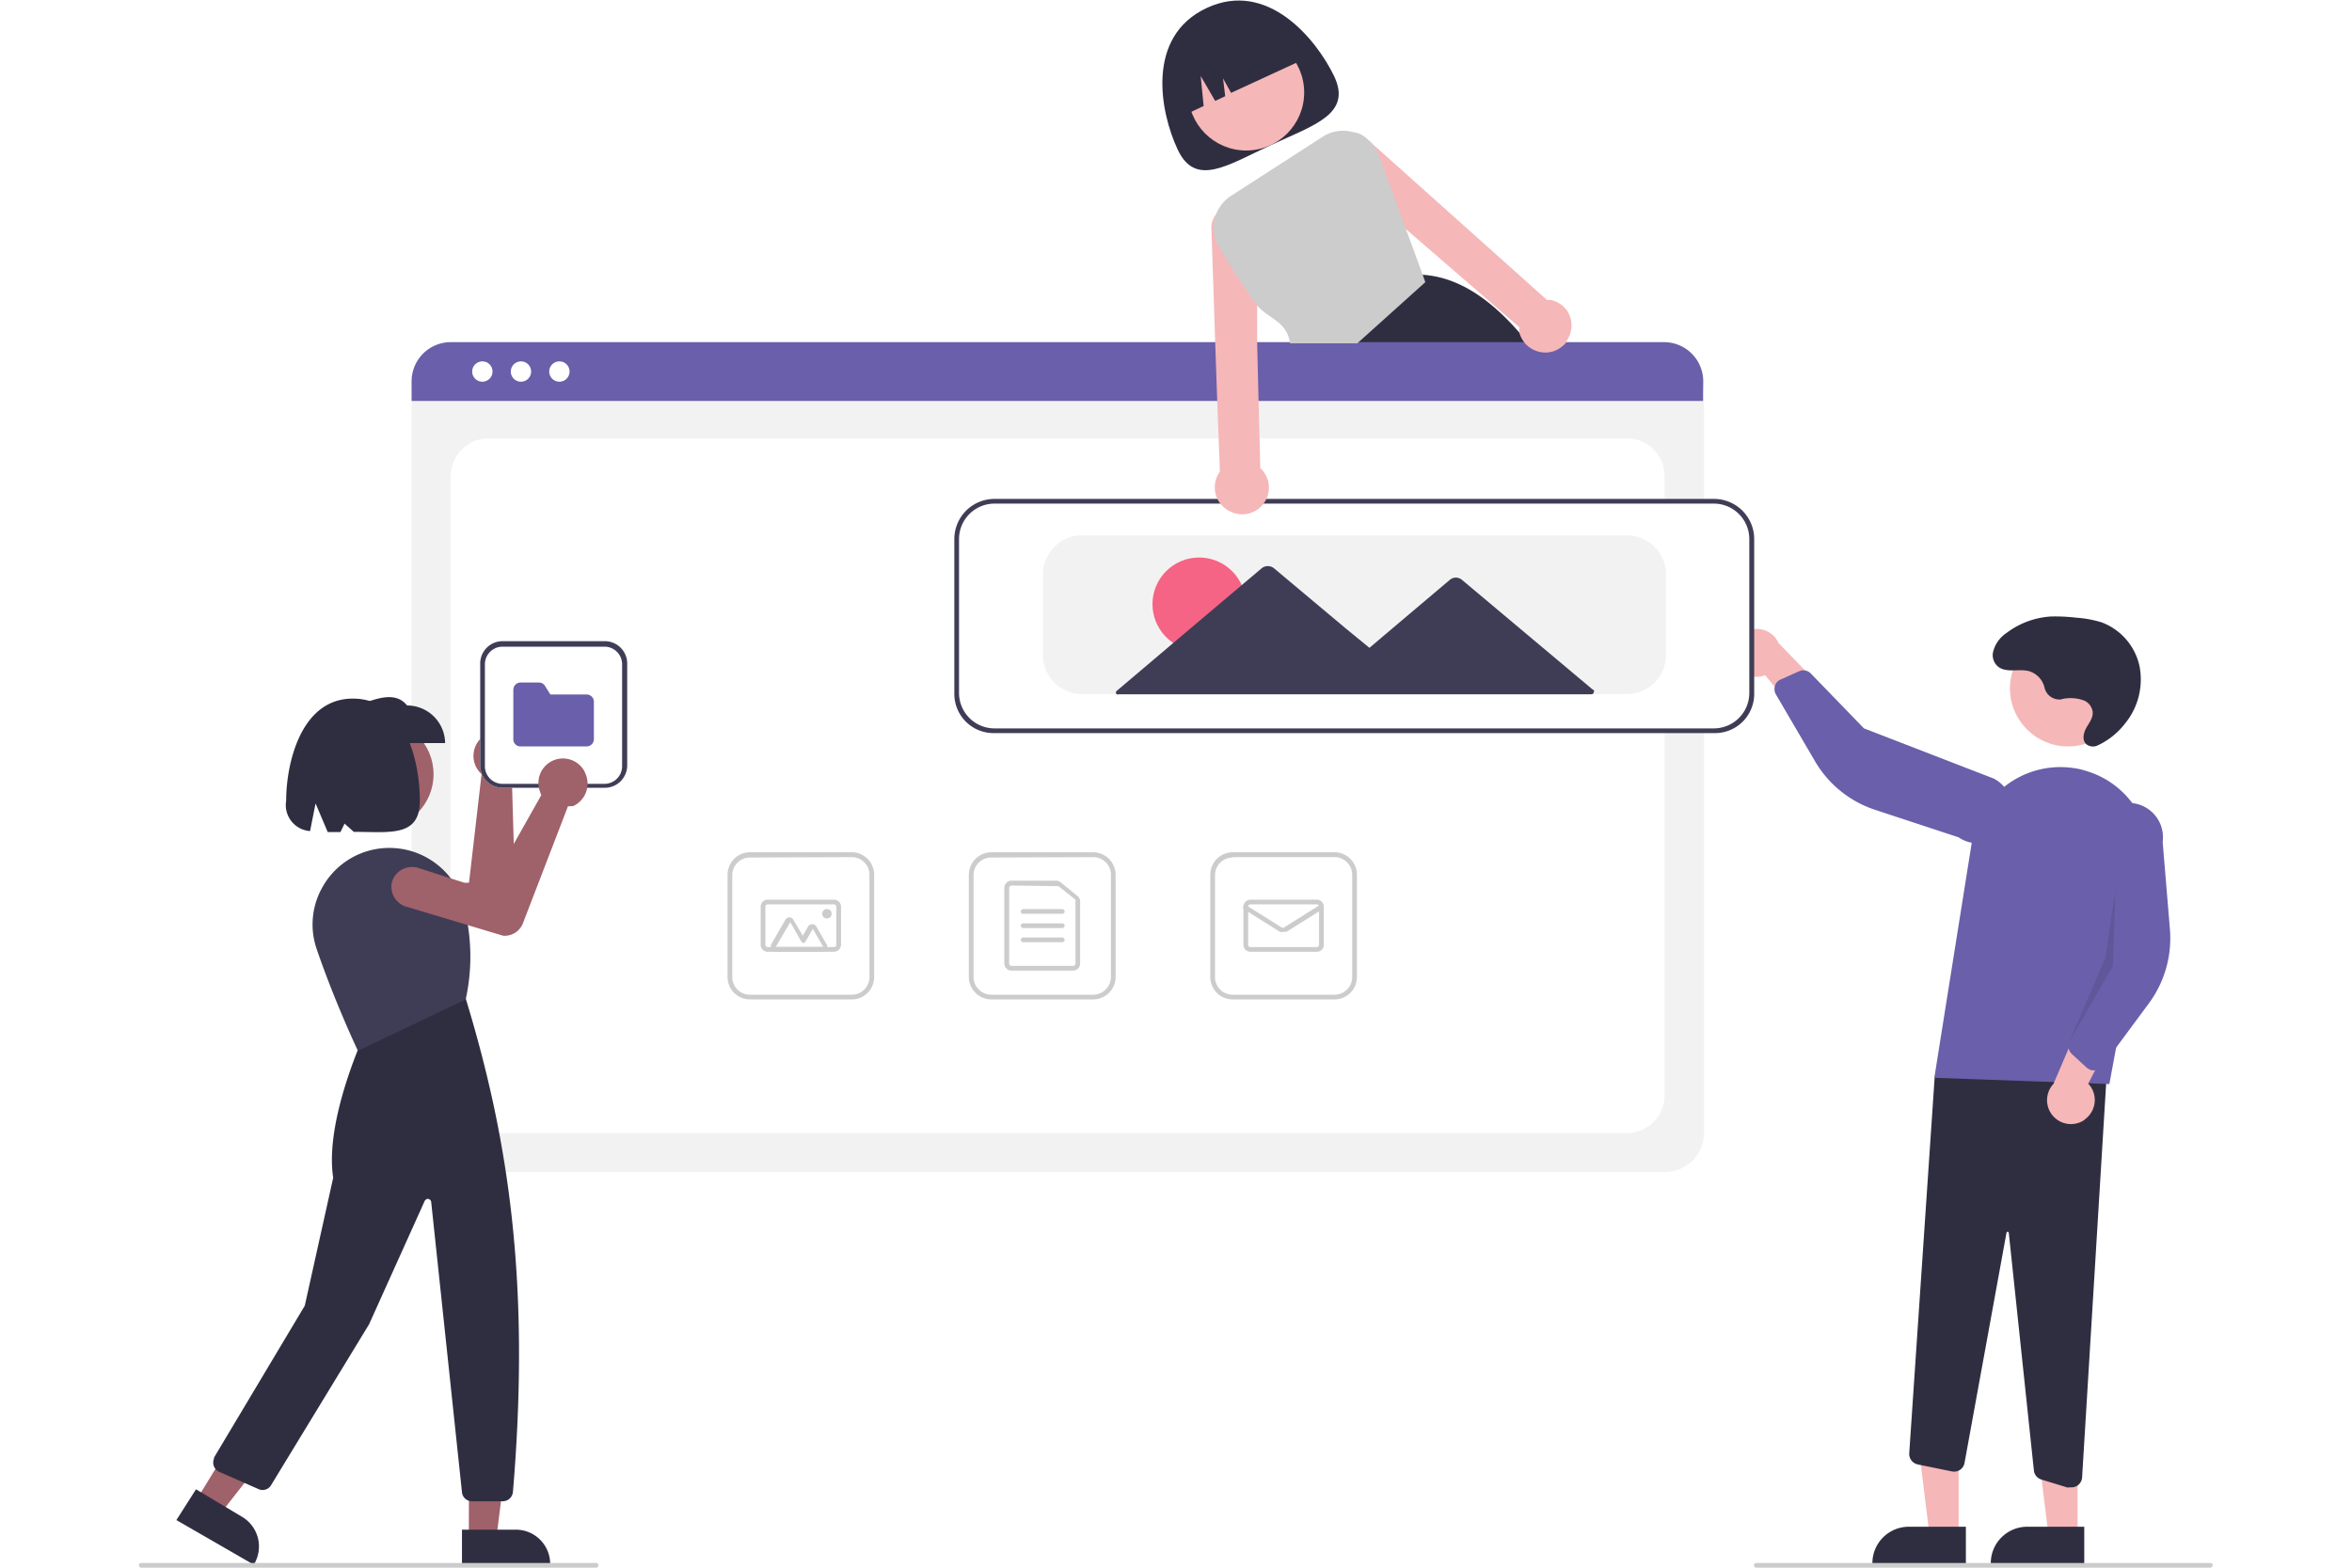 <svg xmlns="http://www.w3.org/2000/svg" viewBox="0 0 120 80"><defs><style>.cls-1{fill:#fff;}.cls-2{fill:#2f2e41;}.cls-3{fill:#f5b7b8;}.cls-4{fill:#f2f2f2;}.cls-5{fill:#6a5faa;}.cls-6{fill:#ccc;}.cls-7{opacity:0.1;isolation:isolate;}.cls-8{fill:#3f3d56;}.cls-9{fill:#f56484;}.cls-10{fill:#9f616a;}</style></defs><g id="レイヤー_2" data-name="レイヤー 2"><g id="レイヤー_1-2" data-name="レイヤー 1"><g id="グループ_1159" data-name="グループ 1159"><rect id="長方形_290" data-name="長方形 290" class="cls-1" width="120" height="80"/><g id="undraw_building_websites_i78t" data-name="undraw building websites i78t"><path id="パス_3106" data-name="パス 3106" class="cls-2" d="M68.07,3.89c.91,1.93-1,2.48-3.22,3.51S61,9.57,60.09,7.64,58.45,1.87,61.56.41,67.16,2,68.07,3.89Z"/><circle id="楕円形_130" data-name="楕円形 130" class="cls-3" cx="63.58" cy="4.72" r="2.96"/><path id="パス_3107" data-name="パス 3107" class="cls-2" d="M78.27,17.9c-.1-.14-.21-.27-.31-.4l-.4-.48c-1.54-1.78-3.17-2.89-5-3h0L69,17.51,67.75,18.7l0,.06.66,1.64H80A26.8,26.8,0,0,0,78.27,17.9Z"/><path id="パス_3108" data-name="パス 3108" class="cls-2" d="M60.35,5.91h0l1.06-.5-.15-1.53L62,5.15l.51-.24L62.4,4l.41.74L66.58,3h0a3.15,3.15,0,0,0-4.18-1.5h0l-.54.26a3.13,3.13,0,0,0-1.51,4.17Z"/><path id="パス_3109" data-name="パス 3109" class="cls-4" d="M84.92,59.81H23a2,2,0,0,1-2-2V20.61a1.46,1.46,0,0,1,1.46-1.46h63a1.48,1.48,0,0,1,1.48,1.48V57.81a2,2,0,0,1-2,2Z"/><path id="パス_3110" data-name="パス 3110" class="cls-1" d="M24.93,57.82H83a1.93,1.93,0,0,0,1.93-1.94h0V24.31A1.93,1.93,0,0,0,83,22.37H24.93A1.93,1.93,0,0,0,23,24.31h0V55.88a1.93,1.93,0,0,0,1.93,1.94Z"/><path id="パス_3111" data-name="パス 3111" class="cls-5" d="M86.89,20.46H21v-1a2,2,0,0,1,2-2h61.9a2,2,0,0,1,2,2Z"/><circle id="楕円形_131" data-name="楕円形 131" class="cls-1" cx="24.61" cy="18.96" r="0.52"/><circle id="楕円形_132" data-name="楕円形 132" class="cls-1" cx="26.58" cy="18.96" r="0.52"/><circle id="楕円形_133" data-name="楕円形 133" class="cls-1" cx="28.54" cy="18.96" r="0.52"/><path id="パス_3112" data-name="パス 3112" class="cls-6" d="M55.77,51H50.58a1.15,1.15,0,0,1-1.15-1.15V44.64a1.16,1.16,0,0,1,1.15-1.15h5.19a1.16,1.16,0,0,1,1.15,1.15v5.19A1.15,1.15,0,0,1,55.77,51Zm-5.19-7.24a.9.9,0,0,0-.91.9v5.19a.91.91,0,0,0,.91.91h5.19a.91.91,0,0,0,.91-.91V44.64a.9.9,0,0,0-.91-.9Z"/><path id="パス_3113" data-name="パス 3113" class="cls-6" d="M54.75,49.53H51.61a.37.37,0,0,1-.37-.36V45.3a.37.37,0,0,1,.37-.36h2.27a.4.4,0,0,1,.23.08l.86.7a.35.35,0,0,1,.14.28v3.17a.36.36,0,0,1-.36.36Zm-3.14-4.34a.12.12,0,0,0-.12.12v3.86a.12.12,0,0,0,.12.12h3.14a.12.12,0,0,0,.12-.12V46a.12.12,0,0,0,0-.09L54,45.22a.13.13,0,0,0-.08,0Z"/><path id="パス_3114" data-name="パス 3114" class="cls-6" d="M54.14,46.63H52.21a.12.12,0,0,1-.13-.11.14.14,0,0,1,.11-.13h2a.13.13,0,0,1,.13.11.12.12,0,0,1-.11.13h0Z"/><path id="パス_3115" data-name="パス 3115" class="cls-6" d="M54.14,47.36H52.21a.14.14,0,0,1-.13-.11.12.12,0,0,1,.11-.13h2a.12.12,0,0,1,.13.11.14.14,0,0,1-.11.13h0Z"/><path id="パス_3116" data-name="パス 3116" class="cls-6" d="M54.14,48.08H52.21a.12.12,0,0,1-.13-.11.14.14,0,0,1,.11-.13h2a.14.14,0,0,1,.13.11.12.12,0,0,1-.11.13h0Z"/><path id="パス_3117" data-name="パス 3117" class="cls-6" d="M68.09,51h-5.2a1.14,1.14,0,0,1-1.14-1.15V44.64a1.15,1.15,0,0,1,1.14-1.15h5.2a1.15,1.15,0,0,1,1.14,1.15v5.19A1.14,1.14,0,0,1,68.09,51Zm-5.2-7.24a.9.9,0,0,0-.9.9v5.19a.9.9,0,0,0,.9.91h5.2a.9.9,0,0,0,.9-.91V44.64a.9.9,0,0,0-.9-.9h-5.2Z"/><path id="パス_3118" data-name="パス 3118" class="cls-6" d="M67.18,48.57H63.8a.36.36,0,0,1-.36-.36V46.27a.36.36,0,0,1,.36-.36h3.38a.36.36,0,0,1,.36.36V48.2a.35.35,0,0,1-.35.37ZM63.8,46.15a.12.12,0,0,0-.12.13v1.93a.12.12,0,0,0,.12.12h3.38a.12.12,0,0,0,.12-.12V46.27a.12.12,0,0,0-.12-.12Z"/><path id="パス_3119" data-name="パス 3119" class="cls-6" d="M65.49,47.55a.32.32,0,0,1-.19,0l-1.8-1.13a.12.12,0,0,1-.07-.15.12.12,0,0,1,.16-.07l0,0,1.8,1.13a.13.13,0,0,0,.12,0l1.8-1.13a.13.13,0,0,1,.16.07.11.11,0,0,1,0,.13l-1.8,1.13A.3.3,0,0,1,65.49,47.55Z"/><path id="パス_3120" data-name="パス 3120" class="cls-6" d="M43.46,51h-5.2a1.14,1.14,0,0,1-1.14-1.15V44.64a1.15,1.15,0,0,1,1.14-1.15h5.2a1.15,1.15,0,0,1,1.14,1.15v5.19A1.14,1.14,0,0,1,43.46,51Zm-5.2-7.24a.9.9,0,0,0-.9.9v5.19a.9.9,0,0,0,.9.91h5.2a.9.9,0,0,0,.9-.91V44.64a.9.9,0,0,0-.9-.9Z"/><path id="パス_3121" data-name="パス 3121" class="cls-6" d="M42.55,48.57H39.17a.36.36,0,0,1-.36-.36V46.27a.36.36,0,0,1,.36-.36h3.38a.36.36,0,0,1,.36.36V48.2a.37.37,0,0,1-.36.37Zm-3.38-2.42a.12.12,0,0,0-.12.13h0v1.93a.12.12,0,0,0,.12.12h3.38a.12.12,0,0,0,.12-.12h0V46.27a.12.12,0,0,0-.12-.12H39.17Z"/><path id="パス_3122" data-name="パス 3122" class="cls-6" d="M42,48.57H39.58a.24.24,0,0,1-.24-.24.2.2,0,0,1,0-.13l.73-1.26a.23.23,0,0,1,.33-.09.24.24,0,0,1,.08.09l.48.81.27-.47a.26.26,0,0,1,.33-.09.2.2,0,0,1,.09.09l.53.92a.24.24,0,0,1-.08.33.28.28,0,0,1-.13,0Zm0-.25h0l-.53-.92-.38.66a.13.13,0,0,1-.1.06h0a.13.13,0,0,1-.1-.06l-.57-1-.74,1.26Z"/><circle id="楕円形_134" data-name="楕円形 134" class="cls-6" cx="42.19" cy="46.63" r="0.24"/><path id="パス_3123" data-name="パス 3123" class="cls-3" d="M99.93,78.39H98.45l-.7-5.71h2.18Z"/><path id="パス_3124" data-name="パス 3124" class="cls-2" d="M100.3,79.83H95.53v-.06a1.86,1.86,0,0,1,1.86-1.86h2.91Z"/><path id="パス_3125" data-name="パス 3125" class="cls-3" d="M106,78.39h-1.48l-.7-5.71H106Z"/><path id="パス_3126" data-name="パス 3126" class="cls-2" d="M106.34,79.83h-4.77v-.06a1.86,1.86,0,0,1,1.86-1.86h2.91Z"/><path id="パス_3127" data-name="パス 3127" class="cls-2" d="M105.52,75.92l-1.37-.42a.54.54,0,0,1-.38-.46l-1.28-12.12a.06.06,0,0,0-.12,0l-2.14,11.74a.54.54,0,0,1-.63.43h0l-1.76-.36a.55.55,0,0,1-.43-.57l1.3-19.23,8.83-1-1.31,21.46a.54.54,0,0,1-.57.51l-.13,0Z"/><circle id="楕円形_135" data-name="楕円形 135" class="cls-3" cx="105.51" cy="35.13" r="2.96"/><path id="パス_3128" data-name="パス 3128" class="cls-5" d="M98.69,55l1.91-12a4.58,4.58,0,0,1,5.23-3.8,3.39,3.39,0,0,1,.57.13h0a4.56,4.56,0,0,1,3.22,5.22l-2,10.77Z"/><path id="パス_3129" data-name="パス 3129" class="cls-3" d="M106.33,57.15a1.22,1.22,0,0,0,.35-1.68,1.15,1.15,0,0,0-.14-.17l2-3.83-2.23.24-1.54,3.6a1.22,1.22,0,0,0,1.58,1.84Z"/><path id="パス_3130" data-name="パス 3130" class="cls-5" d="M106.75,54.62a.65.65,0,0,1-.29-.14l-.76-.7a.56.56,0,0,1-.13-.61l1.52-3.59-.22-7.09a1.75,1.75,0,0,1,3.47.47l.37,4.46a5.59,5.59,0,0,1-1.08,3.79l-2.36,3.19a.51.51,0,0,1-.39.22Z"/><path id="パス_3131" data-name="パス 3131" class="cls-3" d="M88.43,33.52a1.22,1.22,0,0,0,1.42,1l.21-.06,2.75,3.32.65-2.15-2.72-2.82a1.22,1.22,0,0,0-1.61-.61,1.24,1.24,0,0,0-.7,1.34Z"/><path id="パス_3132" data-name="パス 3132" class="cls-5" d="M90.6,34.9a.51.51,0,0,1,.24-.22l.94-.42a.53.53,0,0,1,.61.11l2.71,2.8,6.62,2.56a1.75,1.75,0,1,1-1.79,3h0l-4.25-1.4a5.57,5.57,0,0,1-3.07-2.47l-2-3.42a.54.54,0,0,1,0-.55Z"/><path id="パス_3133" data-name="パス 3133" class="cls-7" d="M107.92,45.44l-.12,3.86-2.23,3.87,1.86-4.31Z"/><path id="パス_3134" data-name="パス 3134" class="cls-2" d="M105.17,35.69a.78.78,0,0,1-.85-.57,1.16,1.16,0,0,0-.83-.88c-.55-.12-1.21.13-1.61-.28a.76.76,0,0,1-.19-.7,1.63,1.63,0,0,1,.67-.95,4.19,4.19,0,0,1,2.28-.85,9.07,9.07,0,0,1,1.28.06,5.72,5.72,0,0,1,1.31.24A3.09,3.09,0,0,1,109.16,34a3.55,3.55,0,0,1-.73,2.91A3.78,3.78,0,0,1,107,38.05a.54.54,0,0,1-.43,0c-.36-.14-.3-.58-.14-.88s.45-.62.3-1a.75.75,0,0,0-.37-.41,2,2,0,0,0-1.14-.09Z"/><path id="パス_3135" data-name="パス 3135" class="cls-1" d="M87.44,37.36H50.74a2,2,0,0,1-2-2V27.52a2,2,0,0,1,2-2h36.7a2,2,0,0,1,2,2v7.84A2,2,0,0,1,87.44,37.36Z"/><path id="パス_3136" data-name="パス 3136" class="cls-8" d="M87.44,37.41H50.74a2,2,0,0,1-2.05-2V27.51a2.05,2.05,0,0,1,2.05-2.05h36.7a2.05,2.05,0,0,1,2.06,2.05v7.85A2,2,0,0,1,87.44,37.41ZM50.74,25.7a1.81,1.81,0,0,0-1.81,1.81v7.85a1.81,1.81,0,0,0,1.81,1.81h36.7a1.81,1.81,0,0,0,1.81-1.81V27.51a1.81,1.81,0,0,0-1.81-1.81Z"/><path id="パス_3137" data-name="パス 3137" class="cls-4" d="M83,35.42H55.21a2,2,0,0,1-2-2v-4.1a2,2,0,0,1,2-2H83a2,2,0,0,1,2,2v4.1A2,2,0,0,1,83,35.42Z"/><circle id="楕円形_136" data-name="楕円形 136" class="cls-9" cx="61.18" cy="30.83" r="2.38"/><path id="パス_3138" data-name="パス 3138" class="cls-8" d="M81.25,35.18l-3.36-2.82-3.3-2.77a.48.48,0,0,0-.62,0l-3.3,2.79-.8.68-1.22-1L65,29a.5.5,0,0,0-.63,0l-3.67,3.1-3.73,3.16a.12.12,0,0,0,0,.17.12.12,0,0,0,.09,0H67.09l0,0,7.22,0h6.89a.13.13,0,0,0,.12-.12.11.11,0,0,0,0-.09Z"/><path id="パス_3139" data-name="パス 3139" class="cls-6" d="M112.78,80H89.6a.12.12,0,0,1-.11-.13.11.11,0,0,1,.11-.11h23.18a.11.11,0,0,1,.11.13A.13.13,0,0,1,112.78,80Z"/><path id="パス_3140" data-name="パス 3140" class="cls-3" d="M80,15.93a1.35,1.35,0,0,0-.87-.62l-.2,0-9.2-8.23a1.09,1.09,0,0,0-.68-.32h-.16a1.08,1.08,0,0,0-1,1.14,1.13,1.13,0,0,0,.32.73l3.53,3.07,5.78,5a1.35,1.35,0,0,0,0,.28,1.37,1.37,0,0,0,1.17,1,1.32,1.32,0,0,0,.73-.12,1.51,1.51,0,0,0,.47-.36l0-.05A1.37,1.37,0,0,0,80,15.93Z"/><path id="パス_3141" data-name="パス 3141" class="cls-3" d="M64.3,23.85l-.09-3.48-.07-2.89,0-2L64,11.51a1.08,1.08,0,0,0-1.18-1,1.1,1.1,0,0,0-.72.35L62,11a1.05,1.05,0,0,0-.19.73L62,17.48l.1,2.89.14,3.69a1,1,0,0,0-.1.17,1.35,1.35,0,0,0,.57,1.84,1.36,1.36,0,0,0,1.55-2.22Z"/><path id="パス_3142" data-name="パス 3142" class="cls-6" d="M72.58,14l-.85-2.31L70.35,7.93a1.91,1.91,0,0,0-1.2-1.17l-.07,0a1.89,1.89,0,0,0-1.6.22l-4.65,3a1.93,1.93,0,0,0-.64,2.62c.59,1,1.22,2,1.9,2.92.55.74,1.56.82,1.73,2h3.43l3.47-3.12Z"/><circle id="楕円形_137" data-name="楕円形 137" class="cls-10" cx="19.32" cy="39.51" r="2.8"/><path id="パス_3143" data-name="パス 3143" class="cls-10" d="M26.18,37.59a.27.27,0,0,1,.08.07,1.25,1.25,0,0,1,.06,1.77l-.11.1-.1.07L26.3,46a1,1,0,0,1-.67.95h0l-5.19.56a1.08,1.08,0,0,1-.21-2.14h0l3.7-.33.64-5.53-.11-.12a1.25,1.25,0,0,1,.14-1.77,1.24,1.24,0,0,1,1.59,0Z"/><path id="パス_3144" data-name="パス 3144" class="cls-10" d="M23.92,78.52h1.4L26,73.13H23.93Z"/><path id="パス_3145" data-name="パス 3145" class="cls-2" d="M23.57,78.06h2.75a1.75,1.75,0,0,1,1.75,1.75v.06h-4.5Z"/><path id="パス_3146" data-name="パス 3146" class="cls-10" d="M10,76.58l1.2.72L14.57,73,12.8,72Z"/><path id="パス_3147" data-name="パス 3147" class="cls-2" d="M10,76l2.36,1.41h0a1.76,1.76,0,0,1,.61,2.4l0,.05L9,77.57Z"/><path id="パス_3148" data-name="パス 3148" class="cls-2" d="M25.65,76.61H24.08a.51.51,0,0,1-.51-.46L22,61.34a.18.18,0,0,0-.19-.16.21.21,0,0,0-.14.1l-2.84,6.3-5,8.21a.5.5,0,0,1-.64.2l-2-.88a.52.52,0,0,1-.27-.68l0-.05,4.63-7.75L17,60.1c-.44-2.83,1.47-7,1.49-7.09v0l5.27-2.06,0,0c2.08,6.83,3.34,14.17,2.41,25.18A.52.52,0,0,1,25.65,76.61Z"/><path id="パス_3149" data-name="パス 3149" class="cls-8" d="M18.24,53.63l0-.05s-1.18-2.5-2.08-5.14a3.85,3.85,0,0,1,.27-3.13,3.91,3.91,0,0,1,2.51-1.93h0a3.94,3.94,0,0,1,4.58,2.36A10.13,10.13,0,0,1,23.76,51v0l0,0Z"/><path id="パス_3150" data-name="パス 3150" class="cls-2" d="M22.71,37.92H18.26V36c1-.39,1.93-.72,2.51,0a1.94,1.94,0,0,1,1.94,1.93Z"/><path id="パス_3151" data-name="パス 3151" class="cls-2" d="M18,35.65c-2.66,0-3.4,3.33-3.4,5.21a1.33,1.33,0,0,0,1.22,1.55L16.1,41l.62,1.46h.65l.21-.43.47.42c1.86,0,3.37.28,3.37-1.59S20.76,35.65,18,35.65Z"/><path id="パス_3152" data-name="パス 3152" class="cls-6" d="M30.4,80H7.22a.12.12,0,0,1-.13-.11.11.11,0,0,1,.11-.13H30.4a.11.11,0,0,1,.13.11.12.12,0,0,1-.11.13Z"/><path id="パス_3153" data-name="パス 3153" class="cls-1" d="M30.84,40.2H25.65a1.14,1.14,0,0,1-1.15-1.14v-5.2a1.14,1.14,0,0,1,1.15-1.14h5.19A1.14,1.14,0,0,1,32,33.86v5.2A1.14,1.14,0,0,1,30.84,40.2Z"/><path id="パス_3154" data-name="パス 3154" class="cls-8" d="M30.84,40.2H25.65a1.14,1.14,0,0,1-1.15-1.14v-5.2a1.14,1.14,0,0,1,1.15-1.14h5.19A1.14,1.14,0,0,1,32,33.86v5.2A1.14,1.14,0,0,1,30.84,40.2ZM25.65,33a.9.9,0,0,0-.91.9v5.2a.9.9,0,0,0,.91.9h5.19a.9.9,0,0,0,.9-.9v-5.2a.9.9,0,0,0-.9-.9Z"/><path id="パス_3155" data-name="パス 3155" class="cls-5" d="M29.93,38.09H26.55a.36.36,0,0,1-.36-.36V35.2a.37.37,0,0,1,.36-.37h.95a.35.35,0,0,1,.31.18l.27.43h1.85a.37.37,0,0,1,.37.36v1.93A.37.37,0,0,1,29.93,38.09Z"/><path id="パス_3156" data-name="パス 3156" class="cls-10" d="M29.82,39.38a.47.47,0,0,1,.05.1,1.26,1.26,0,0,1-.64,1.66l-.13,0a.27.27,0,0,1-.12,0l-2.31,6a1,1,0,0,1-1,.61h0l-5-1.5A1.06,1.06,0,0,1,20,45a1.07,1.07,0,0,1,1.34-.71l3.54,1.14,2.74-4.86a.47.47,0,0,1-.06-.15,1.25,1.25,0,0,1,2.29-1Z"/></g></g></g></g></svg>